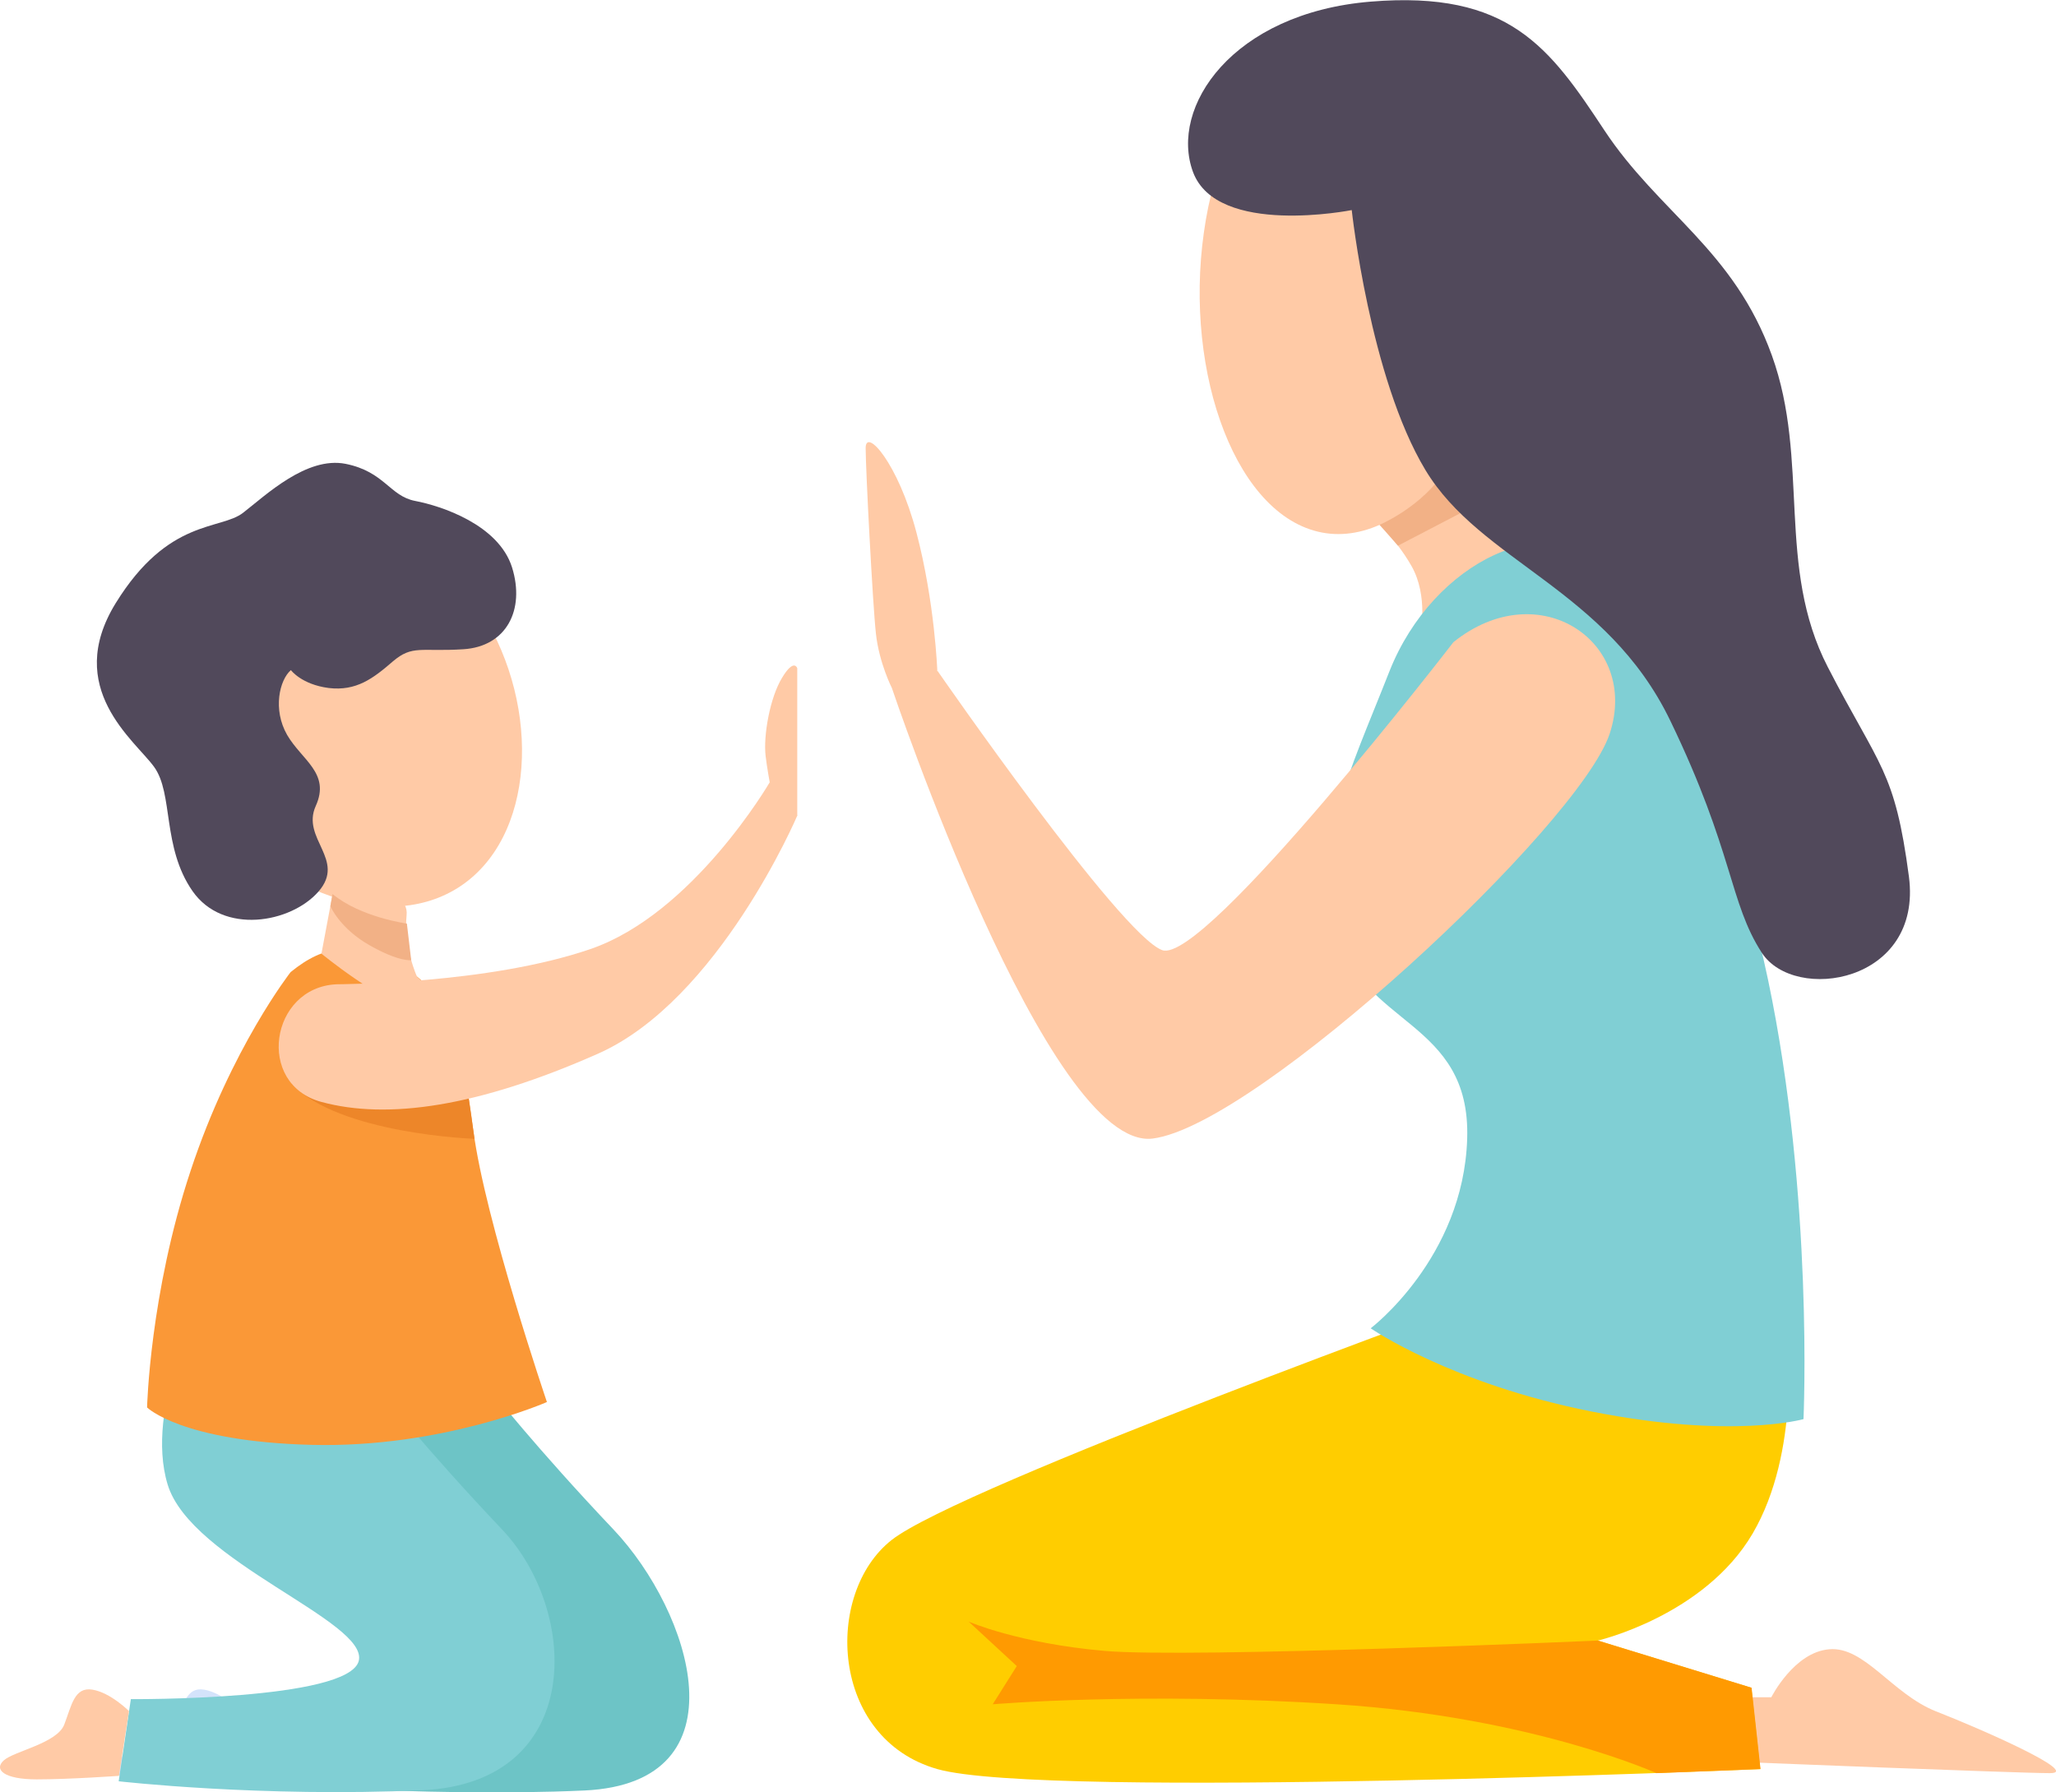 <svg width="187" height="163" viewBox="0 0 187 163" fill="none" xmlns="http://www.w3.org/2000/svg">
<g clip-path="">
<path d="M158.845 154.37H161.108C161.108 154.37 163.173 150.253 166.394 150.006C169.591 149.735 172.099 154.075 176.082 155.653C180.066 157.206 189.336 161.274 186.459 161.274C183.582 161.274 157.813 160.239 157.813 160.239L158.845 154.37Z" fill="#FFCAA6"/>
<path d="M135.633 117.682C135.633 117.682 87.291 135.188 81.095 140.07C74.923 144.927 75.489 158.118 85.25 160.904C95.012 163.69 160.1 160.904 160.1 160.904L159.288 153.507L145.322 149.217C145.322 149.217 155.01 146.974 159.411 139.478C163.788 131.983 162.534 121.677 162.534 121.677L135.633 117.682Z" fill="#FFCD00"/>
<path d="M124.691 47.019C124.691 47.019 126.83 48.745 128.38 51.481C129.929 54.194 129.191 57.67 129.191 57.67L144.584 50.249L134.232 37.058L124.691 47.019Z" fill="#FFCAA6"/>
<path d="M146.895 51.975C146.895 51.975 156.657 69.332 160.813 89.131C164.968 108.93 164.034 129.074 164.034 129.074C164.034 129.074 157.567 130.923 144.756 128.383C131.945 125.844 124.667 120.814 124.667 120.814C124.667 120.814 133.101 114.428 133.445 103.579C133.789 92.731 123.757 93.323 121.667 84.742C119.601 76.187 122.478 70.96 126.388 61.023C130.347 51.062 141.043 45.86 146.895 51.975Z" fill="#80CFD4"/>
<path d="M109.495 21.155C107.676 34.001 112.495 47.339 120.609 48.498C128.699 49.632 137.01 38.167 138.83 25.297C140.65 12.451 135.265 3.107 127.15 1.972C119.036 0.838 111.29 8.309 109.495 21.155Z" fill="#FFCAA6"/>
<path d="M27.048 120.469C27.048 120.469 23.31 128.013 25.401 135.04C27.515 142.043 43.695 147.491 42.785 151.091C41.851 154.716 22.056 154.568 22.056 154.568L20.95 162.038C20.95 162.038 38.433 163.518 53.162 162.852C67.915 162.162 62.874 146.604 55.817 139.133C48.736 131.662 44.654 126.46 44.654 126.46L27.048 120.469Z" fill="#6DC4C6"/>
<path d="M21.884 155.628C21.884 155.628 20.212 153.951 18.565 153.68C16.917 153.409 16.671 155.11 16.008 156.836C15.368 158.562 11.409 159.277 10.499 160.115C9.565 160.954 10.524 161.841 13.499 161.841C16.475 161.841 20.974 161.521 20.974 161.521L21.884 155.628Z" fill="#D4E3FB"/>
<path d="M18.343 118.422C18.343 118.422 13.131 127.989 15.245 135.016C17.36 142.018 33.539 147.467 32.63 151.067C31.695 154.691 11.901 154.543 11.901 154.543L10.795 162.014C10.795 162.014 23.679 163.493 38.433 162.827C53.186 162.137 52.744 146.579 45.662 139.108C38.58 131.638 34.498 126.435 34.498 126.435L18.343 118.422Z" fill="#80CFD4"/>
<path d="M18.245 71.921C23.63 80.501 34.572 85.211 41.654 80.748C48.711 76.285 49.252 64.376 43.842 55.772C38.457 47.191 29.187 45.17 22.13 49.632C15.049 54.07 12.86 63.316 18.245 71.921Z" fill="#FFCAA6"/>
<path d="M26.458 60.949C25.425 61.837 24.786 64.524 26.114 66.842C27.442 69.135 30.073 70.319 28.72 73.302C27.368 76.285 31.499 78.184 28.966 81.093C26.433 83.978 20.286 85.038 17.508 81.044C14.729 77.05 15.786 72.192 14.016 69.751C12.27 67.335 5.754 62.601 10.524 54.859C15.319 47.093 20.065 48.252 22.13 46.624C24.196 45.022 27.884 41.496 31.425 42.186C34.99 42.901 35.433 45.12 37.769 45.564C40.105 46.008 45.342 47.709 46.572 51.605C47.777 55.476 46.055 58.804 42.146 59.051C38.261 59.297 37.523 58.632 35.728 60.16C33.933 61.714 32.408 62.873 29.9 62.577C27.417 62.256 26.458 60.949 26.458 60.949Z" fill="#51495B"/>
<path d="M26.433 88.416C26.433 88.416 21.024 95.32 17.335 106.489C13.622 117.658 13.377 128.013 13.377 128.013C13.377 128.013 16.499 131.12 28.376 131.416C40.228 131.712 49.744 127.52 49.744 127.52C49.744 127.52 44.113 110.976 43.056 102.84C41.998 94.703 40.621 90.043 36.416 87.824C32.236 85.63 29.581 85.852 26.433 88.416Z" fill="#FA9837"/>
<path d="M11.729 155.628C11.729 155.628 10.057 153.951 8.409 153.68C6.762 153.409 6.516 155.11 5.852 156.836C5.213 158.562 1.254 159.277 0.344 160.115C-0.59 160.954 0.369 161.841 3.344 161.841C6.319 161.841 10.819 161.521 10.819 161.521L11.729 155.628Z" fill="#FFCAA6"/>
<path d="M37.941 88.86C37.941 88.86 36.687 86.172 36.982 83.238C37.302 80.304 30.441 80.304 30.441 80.304L29.236 86.739C29.236 86.739 34.548 91.103 37.572 91.72C40.572 92.312 38.974 89.673 37.941 88.86Z" fill="#FFCAA6"/>
<path d="M37.007 84.003C37.007 84.003 32.802 83.436 30.245 81.315C30.171 81.759 30.048 82.425 30.048 82.425C30.048 82.425 30.909 84.446 33.613 85.975C36.294 87.504 37.4 87.331 37.4 87.331L37.007 84.003Z" fill="#F2B186"/>
<path d="M132.191 58.41C132.191 58.41 109.52 87.8 105.708 86.419C101.897 85.038 85.275 61.023 85.275 61.023L81.119 62.577C81.119 62.577 95.307 104.763 104.848 103.555C114.364 102.347 143.625 75.077 146.403 66.743C149.157 58.41 139.986 52.147 132.191 58.41Z" fill="#FFCAA6"/>
<path d="M81.119 62.577C81.119 62.577 79.964 60.308 79.669 57.645C79.374 54.983 78.734 42.655 78.734 40.756C78.734 38.858 81.685 42.088 83.357 48.449C85.029 54.81 85.25 60.999 85.25 60.999C85.25 60.999 84.218 63.735 81.119 62.577Z" fill="#FFCAA6"/>
<path d="M125.478 47.734C125.478 47.734 128.773 46.353 130.962 43.493C133.15 40.633 134.822 37.822 134.822 37.822L139.174 43.37L127.15 49.632L125.478 47.734Z" fill="#F2B186"/>
<path d="M145.346 149.217C145.346 149.217 108.29 150.845 100.446 150.154C92.603 149.464 88.103 147.491 88.103 147.491L92.48 151.535L90.291 155.011C90.291 155.011 103.791 153.853 121.568 155.011C139.346 156.17 150.657 161.274 150.657 161.274L160.124 160.904L159.313 153.507L145.346 149.217Z" fill="#FF9A01"/>
<path d="M122.945 19.108C122.945 19.108 124.593 34.346 129.634 42.729C134.674 51.112 146.133 53.577 151.911 65.535C157.69 77.493 157.272 82.079 160.247 86.665C163.222 91.227 174.878 89.427 173.624 79.737C172.345 70.047 170.968 69.825 166.247 60.678C161.526 51.531 164.624 41.94 161.157 32.324C157.69 22.708 150.879 19.355 145.912 11.835C140.945 4.315 137.256 -0.888 124.667 0.148C112.077 1.183 106.323 9.764 108.512 15.656C110.725 21.549 122.945 19.108 122.945 19.108Z" fill="#51495B"/>
<path d="M72.513 74.214V60.777C72.513 60.777 72.218 59.84 71.136 61.64C70.03 63.44 69.415 66.916 69.636 68.765C69.858 70.614 70.571 74.214 70.571 74.214H72.513Z" fill="#FFCAA6"/>
<path d="M43.154 103.579C43.154 103.579 30.859 103.16 26.507 98.574C39.982 99.043 42.638 99.93 42.638 99.93L43.154 103.579Z" fill="#ED8629"/>
<path d="M30.589 89.525C31.13 89.501 44.359 89.525 53.703 86.32C63.046 83.115 70.005 71.157 70.005 71.157L72.513 74.189C72.513 74.189 65.358 90.98 54.391 95.837C43.424 100.695 35.236 101.853 29.236 100.226C23.237 98.624 24.564 89.821 30.589 89.525Z" fill="#FFCAA6"/>
</g>
<defs>
<clipPath id="clip0">
<rect width="187" height="163" fill="white"/>
</clipPath>
</defs>
</svg>
